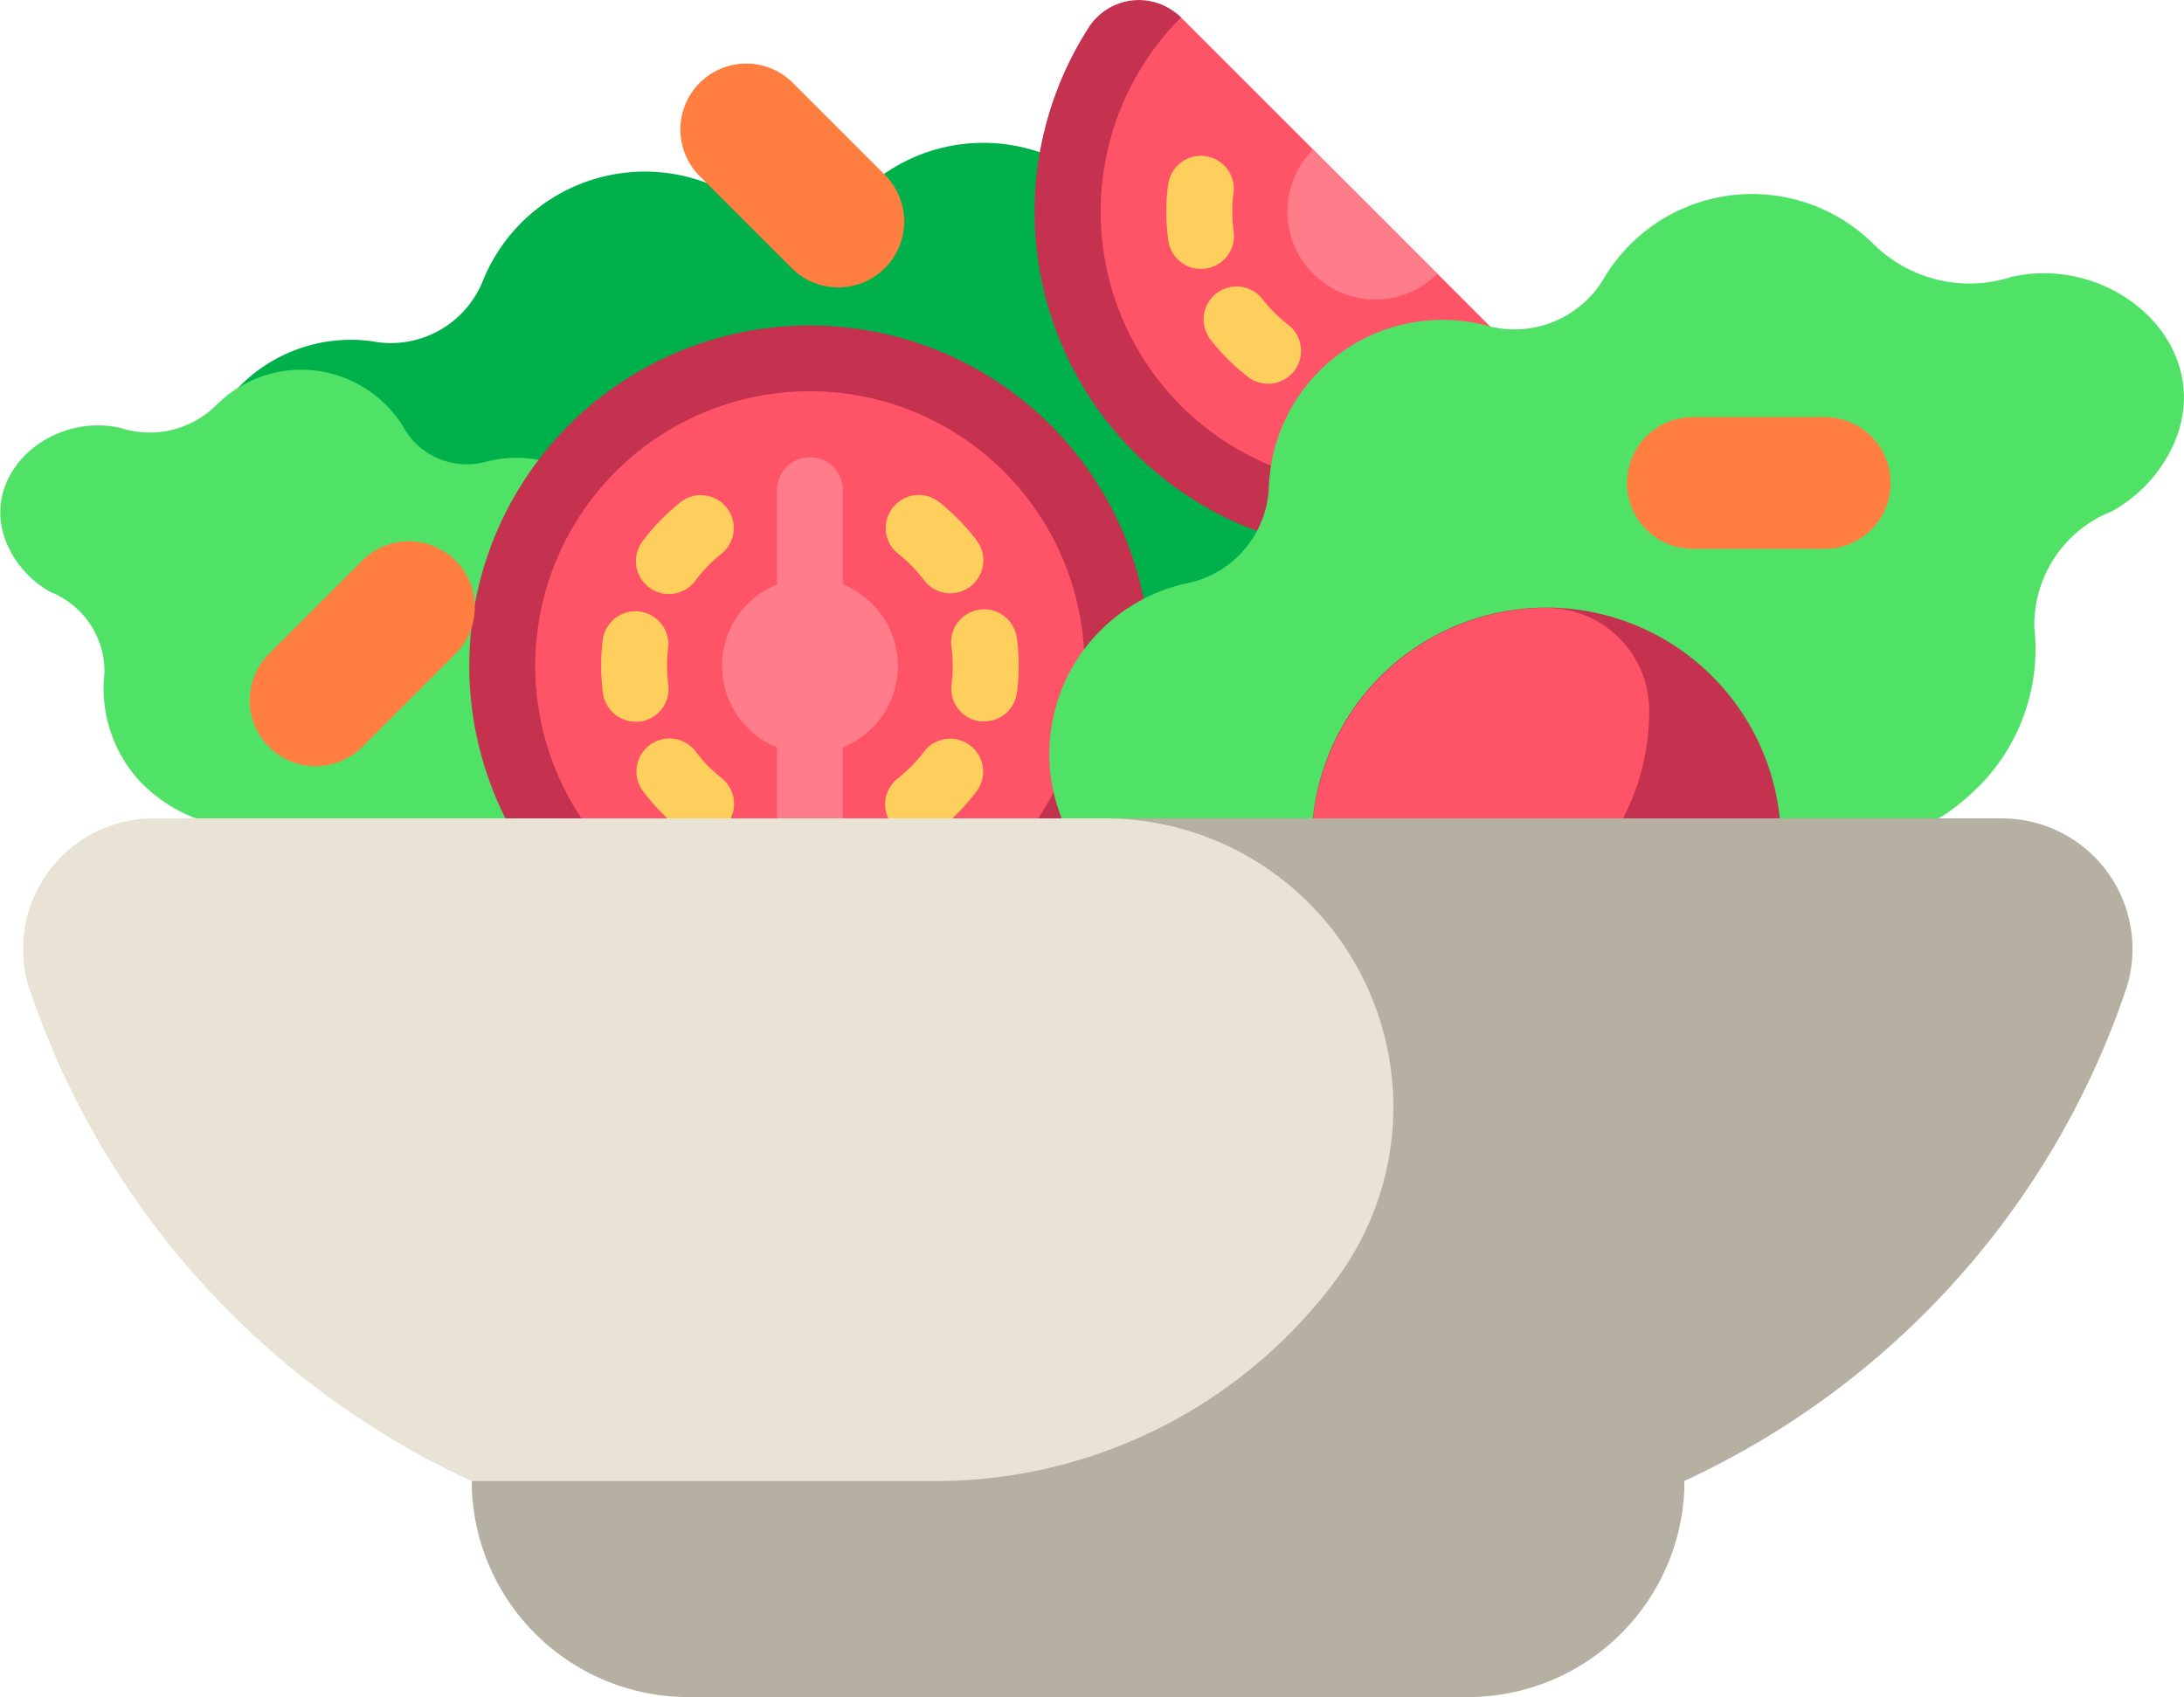 <svg xmlns="http://www.w3.org/2000/svg" width="30.085" height="23.382" viewBox="0 0 30.085 23.382"><defs><style>.a{fill:#00b04b;}.b{fill:#ff5368;}.c{fill:#c5324f;}.d{fill:#ff7c8b;}.e{fill:#ffcf5d;}.f{fill:#4fe267;}.g{fill:#ff7e40;}.h{fill:#b6b0a2;}.i{fill:#e9e3d5;}</style></defs><g transform="translate(0 -57.034)"><path class="a" d="M69.514,92.4a1.434,1.434,0,0,1-1.643-.689,2.394,2.394,0,0,0-3.665-.553,1.41,1.41,0,0,1-1.766.153,2.406,2.406,0,0,0-3.514,1.111,1.366,1.366,0,0,1-1.539.85,2.154,2.154,0,0,0-1.857.661l8.071,8.071q.775.064,1.575.1l7.265-7.386A2.374,2.374,0,0,0,69.514,92.4Z" transform="translate(-52.267 -31.537)"/><path class="b" d="M251.527,64.72a4.238,4.238,0,0,0,5.645.312.423.423,0,0,0,.032-.628l-5.36-5.36a.423.423,0,0,0-.628.032A4.238,4.238,0,0,0,251.527,64.72Z" transform="translate(-235.579 -1.774)"/><path class="c" d="M244.61,62.625a3.788,3.788,0,0,1,0-5.35.821.821,0,0,0-1.271.138,4.692,4.692,0,0,0,6.484,6.484.821.821,0,0,0,.138-1.271A3.788,3.788,0,0,1,244.61,62.625Z" transform="translate(-228.342)"/><path class="d" d="M302.149,93.791a1.211,1.211,0,0,0,1.712,0l-1.712-1.712A1.211,1.211,0,0,0,302.149,93.791Z" transform="translate(-284.061 -32.985)"/><g transform="translate(16.07 59.209)"><path class="e" d="M273.5,94.439a2.9,2.9,0,0,0,.008.739.454.454,0,1,0,.9-.125,1.986,1.986,0,0,1-.005-.507.454.454,0,1,0-.9-.107Z" transform="translate(-273.484 -94.039)"/><path class="e" d="M283.183,124.588a1.984,1.984,0,0,1-.358-.359.454.454,0,0,0-.719.554,2.9,2.9,0,0,0,.523.523.454.454,0,0,0,.6-.038.461.461,0,0,0,.039-.044A.454.454,0,0,0,283.183,124.588Z" transform="translate(-281.509 -122.289)"/></g><path class="f" d="M11.1,150.926a.959.959,0,0,1-.339-1.182,1.686,1.686,0,0,0-1.183-2.29.985.985,0,0,1-.795-.95,1.669,1.669,0,0,0-2.077-1.54,1,1,0,0,1-1.148-.472,1.648,1.648,0,0,0-2.583-.3,1.305,1.305,0,0,1-1.317.309c-.983-.223-1.973.665-1.556,1.614a1.4,1.4,0,0,0,.593.647,1.179,1.179,0,0,1,.744,1.116,1.888,1.888,0,0,0,.507,1.512,2.1,2.1,0,0,0,.837.521c-.15-.086-.283-.17-.4-.249.117.08.25.163.4.249a.9.9,0,0,1,.232.128,12.673,12.673,0,0,0,2.053.841,29.166,29.166,0,0,0,6.728,1.2A1.688,1.688,0,0,0,11.1,150.926Z" transform="translate(0 -81.571)"/><path class="b" d="M121.99,141.057a4.236,4.236,0,0,0-3.587,6.492,35.929,35.929,0,0,0,6.637.685,4.236,4.236,0,0,0-3.05-7.177Z" transform="translate(-110.834 -79.085)"/><g transform="translate(9.946 63.334)"><path class="d" d="M183.048,169.534v-4.843a.454.454,0,0,0-.908,0v4.843a.452.452,0,0,0,.139.327q.28.028.564.052A.453.453,0,0,0,183.048,169.534Z" transform="translate(-181.383 -164.237)"/><circle class="d" cx="1.211" cy="1.211" r="1.211" transform="translate(0 1.664)"/></g><path class="c" d="M114.718,133.331a4.688,4.688,0,0,0-4.181,6.816q.6.14,1.243.257a3.783,3.783,0,1,1,5.334.544q.621.019,1.251.02a4.688,4.688,0,0,0-3.648-7.636Z" transform="translate(-103.562 -71.813)"/><g transform="translate(8.281 63.853)"><path class="e" d="M149.855,173.167a2.9,2.9,0,0,0-.517.528.454.454,0,1,0,.724.547,1.986,1.986,0,0,1,.355-.363.454.454,0,0,0-.562-.713Z" transform="translate(-148.757 -173.07)"/><path class="e" d="M150.39,230.746a1.985,1.985,0,0,1-.355-.363.454.454,0,1,0-.725.547,2.9,2.9,0,0,0,.517.529.454.454,0,1,0,.563-.713Z" transform="translate(-148.732 -226.846)"/><path class="e" d="M141.856,201.136a1.987,1.987,0,0,1,0-.507.454.454,0,0,0-.9-.117,2.9,2.9,0,0,0,0,.739.454.454,0,0,0,.45.4.467.467,0,0,0,.058,0A.454.454,0,0,0,141.856,201.136Z" transform="translate(-140.932 -198.527)"/><path class="e" d="M207.815,173.906a1.985,1.985,0,0,1,.355.363.454.454,0,0,0,.725-.547,2.9,2.9,0,0,0-.517-.529.454.454,0,1,0-.563.713Z" transform="translate(-203.722 -173.094)"/><path class="e" d="M208.771,230.33a.454.454,0,0,0-.636.089,1.987,1.987,0,0,1-.355.362.454.454,0,1,0,.562.713,2.894,2.894,0,0,0,.517-.528A.454.454,0,0,0,208.771,230.33Z" transform="translate(-203.689 -226.879)"/><path class="e" d="M223.907,200.556a.454.454,0,1,0-.9.116,1.986,1.986,0,0,1,0,.507.454.454,0,0,0,.392.509.464.464,0,0,0,.059,0,.454.454,0,0,0,.45-.4,2.9,2.9,0,0,0,0-.739Z" transform="translate(-218.18 -198.568)"/></g><path class="f" d="M245.422,103.634a1.882,1.882,0,0,1-1.891-.441,2.374,2.374,0,0,0-3.708.433,1.434,1.434,0,0,1-1.648.675,2.394,2.394,0,0,0-2.983,2.2,1.41,1.41,0,0,1-1.141,1.357,2.406,2.406,0,0,0-1.7,3.271,1.366,1.366,0,0,1-.487,1.689,2.181,2.181,0,0,0-.562.55q.7.024,1.421.024a32.584,32.584,0,0,0,9.622-1.3c.348-.112.976-.354,1.261-.466.324-.526.575-.176,1.4-1.007a2.689,2.689,0,0,0,.729-2.16,1.684,1.684,0,0,1,1.069-1.595,2,2,0,0,0,.851-.925C248.255,104.583,246.833,103.314,245.422,103.634Z" transform="translate(-217.712 -42.785)"/><path class="c" d="M313.977,202.434a3.232,3.232,0,1,0-6.213,1.5,26.705,26.705,0,0,0,4.952-1.03C313.2,202.745,313.615,202.588,313.977,202.434Z" transform="translate(-289.456 -134.077)"/><path class="b" d="M312.175,200.9v-.013a1.414,1.414,0,0,0-1.4-1.4h-.013a3.236,3.236,0,0,0-3.232,3.232v.013a1.411,1.411,0,0,0,.615,1.156c1.016-.133,1.984-.306,2.886-.517A3.225,3.225,0,0,0,312.175,200.9Z" transform="translate(-289.457 -134.077)"/><g transform="translate(3.433 57.903)"><path class="g" d="M160.934,72.075a.908.908,0,0,0-1.284,1.284l1.284,1.284a.908.908,0,0,0,1.284-1.284Z" transform="translate(-153.453 -71.81)"/><path class="g" d="M384.2,154.831h-1.816a.908.908,0,1,0,0,1.816H384.2a.908.908,0,1,0,0-1.816Z" transform="translate(-362.497 -149.953)"/><path class="g" d="M59.976,184.365l-1.284,1.284a.908.908,0,0,0,1.284,1.284l1.284-1.284a.908.908,0,1,0-1.284-1.284Z" transform="translate(-58.427 -177.502)"/></g><path class="h" d="M131.637,248.93H118.9l-8.354,9.129h0q0,.057,0,.114a2.985,2.985,0,0,0,2.984,2.864h10.734a2.985,2.985,0,0,0,2.984-2.864q0-.057,0-.114h0a11.528,11.528,0,0,0,6.1-6.82A1.8,1.8,0,0,0,131.637,248.93Z" transform="translate(-104.046 -180.62)"/><path class="i" d="M23.524,255.317h0a3.978,3.978,0,0,0-3.116-6.387H7.25a1.8,1.8,0,0,0-1.718,2.3,11.524,11.524,0,0,0,6.107,6.831h6.386a6.877,6.877,0,0,0,5.472-2.707Z" transform="translate(-5.143 -180.62)"/></g></svg>